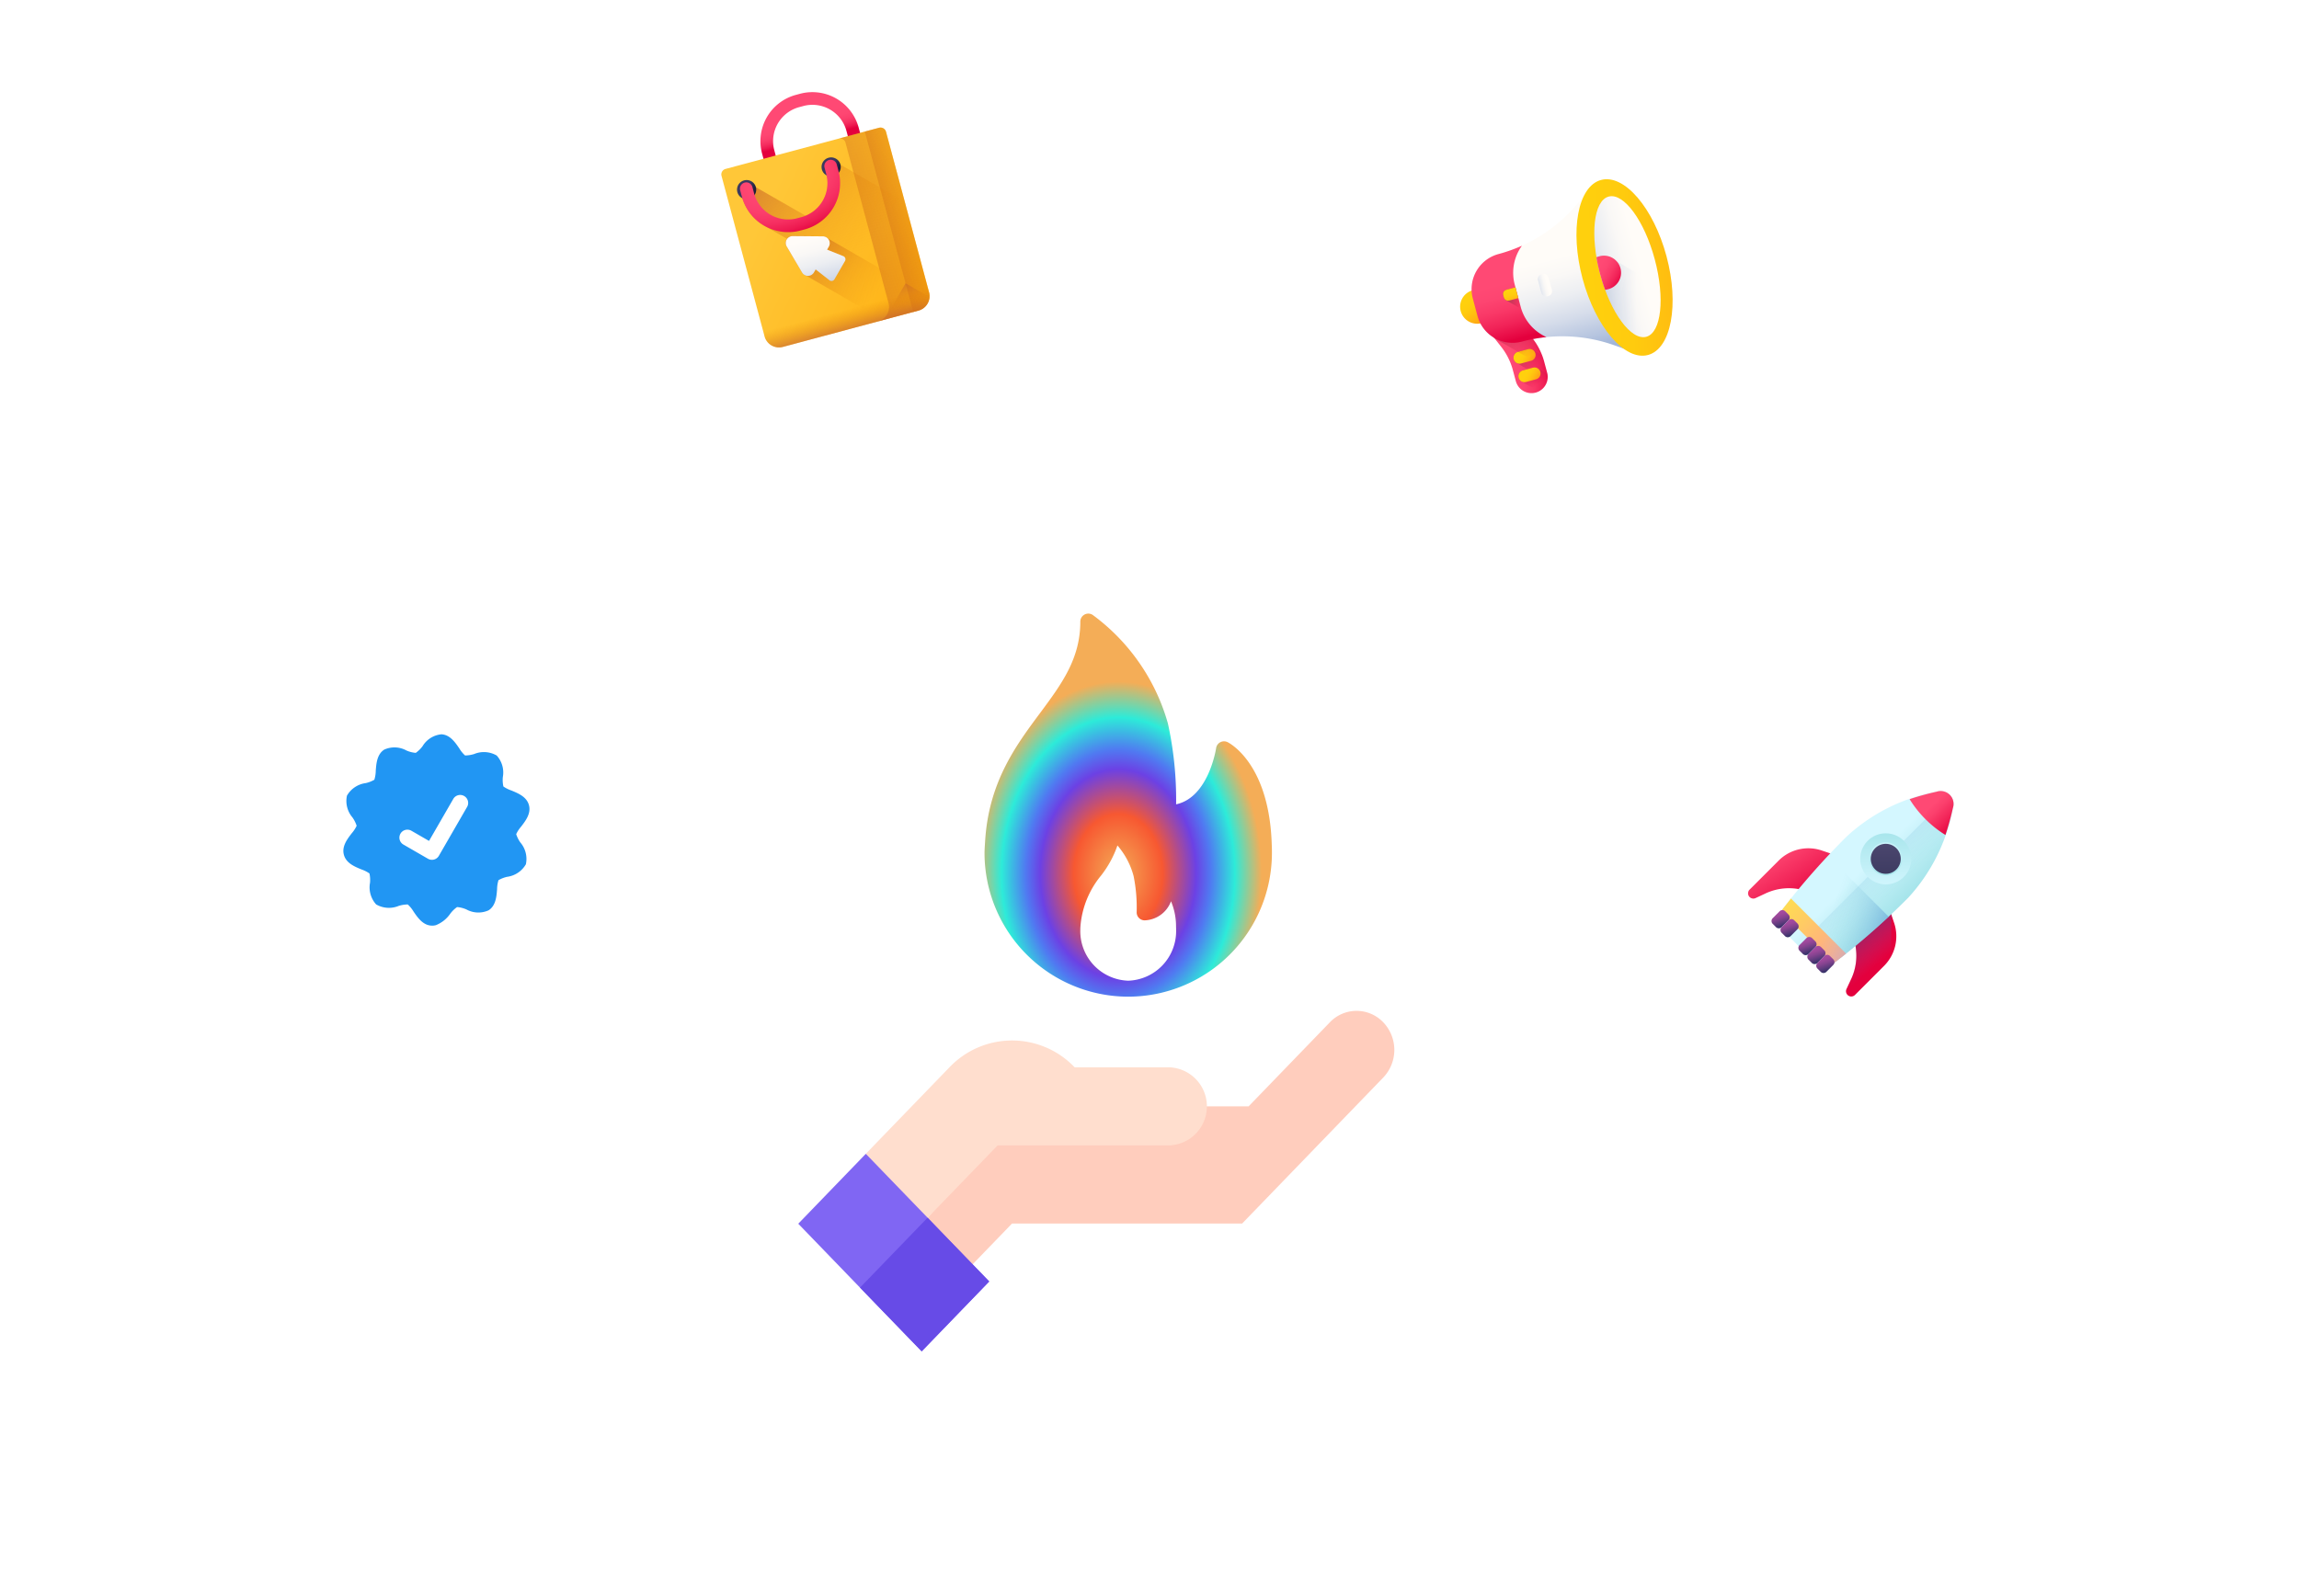 <svg xmlns="http://www.w3.org/2000/svg" xmlns:xlink="http://www.w3.org/1999/xlink" width="216" height="150" viewBox="0 0 216 150">
  <defs>
    <filter id="Ellipse_66" x="70" y="42" width="72" height="72" filterUnits="userSpaceOnUse">
      <feOffset dy="2" input="SourceAlpha"/>
      <feGaussianBlur stdDeviation="2" result="blur"/>
      <feFlood flood-opacity="0.059"/>
      <feComposite operator="in" in2="blur"/>
      <feComposite in="SourceGraphic"/>
    </filter>
    <radialGradient id="radial-gradient" cx="0.465" cy="0.678" r="0.5" gradientUnits="objectBoundingBox">
      <stop offset="0" stop-color="#f4ad57"/>
      <stop offset="0.31" stop-color="#f75831"/>
      <stop offset="0.543" stop-color="#6c41e4"/>
      <stop offset="0.645" stop-color="#5079f1"/>
      <stop offset="0.813" stop-color="#2debd9"/>
      <stop offset="1" stop-color="#f4ad57"/>
    </radialGradient>
    <filter id="Ellipse_63" x="128.5" y="10.5" width="37" height="37" filterUnits="userSpaceOnUse">
      <feOffset dy="2" input="SourceAlpha"/>
      <feGaussianBlur stdDeviation="1.5" result="blur-2"/>
      <feFlood flood-opacity="0.039"/>
      <feComposite operator="in" in2="blur-2"/>
      <feComposite in="SourceGraphic"/>
    </filter>
    <linearGradient id="linear-gradient" x1="0.5" y1="0.329" x2="0.5" y2="0.941" gradientUnits="objectBoundingBox">
      <stop offset="0" stop-color="#fffcf8"/>
      <stop offset="0.188" stop-color="#faf8f6"/>
      <stop offset="0.404" stop-color="#eceef2"/>
      <stop offset="0.635" stop-color="#d5dcea"/>
      <stop offset="0.875" stop-color="#b5c4df"/>
      <stop offset="1" stop-color="#a1b5d8"/>
    </linearGradient>
    <linearGradient id="linear-gradient-2" x1="0.257" y1="0.42" x2="1.178" y2="0.603" gradientUnits="objectBoundingBox">
      <stop offset="0" stop-color="#ff4974"/>
      <stop offset="0.228" stop-color="#fd4571"/>
      <stop offset="0.466" stop-color="#f93867"/>
      <stop offset="0.71" stop-color="#f12358"/>
      <stop offset="0.955" stop-color="#e60642"/>
      <stop offset="1" stop-color="#e4003d"/>
    </linearGradient>
    <linearGradient id="linear-gradient-3" x1="0.714" y1="0.557" x2="0.209" y2="-0.165" gradientUnits="objectBoundingBox">
      <stop offset="0" stop-color="#e4003d" stop-opacity="0"/>
      <stop offset="0.223" stop-color="#cd1845" stop-opacity="0.224"/>
      <stop offset="0.503" stop-color="#b82e4d" stop-opacity="0.502"/>
      <stop offset="0.768" stop-color="#ab3c51" stop-opacity="0.769"/>
      <stop offset="1" stop-color="#a64153"/>
    </linearGradient>
    <linearGradient id="linear-gradient-4" x1="0.341" y1="0.41" x2="1.034" y2="0.802" gradientUnits="objectBoundingBox">
      <stop offset="0" stop-color="#ffd00d"/>
      <stop offset="0.238" stop-color="#ffcb0e"/>
      <stop offset="0.535" stop-color="#fb1"/>
      <stop offset="0.863" stop-color="#ffa215"/>
      <stop offset="1" stop-color="#ff9517"/>
    </linearGradient>
    <linearGradient id="linear-gradient-5" x1="0.632" y1="0.701" x2="0.271" y2="-0.257" xlink:href="#linear-gradient-3"/>
    <linearGradient id="linear-gradient-6" x1="0.341" y1="0.41" x2="1.034" y2="0.802" xlink:href="#linear-gradient-4"/>
    <linearGradient id="linear-gradient-7" x1="0.562" y1="0.679" x2="0.33" y2="-0.525" xlink:href="#linear-gradient-3"/>
    <linearGradient id="linear-gradient-8" x1="0.405" y1="0.245" x2="0.704" y2="1.052" xlink:href="#linear-gradient-4"/>
    <linearGradient id="linear-gradient-9" x1="0.5" y1="0.329" x2="0.5" y2="0.941" xlink:href="#linear-gradient-2"/>
    <linearGradient id="linear-gradient-10" x1="0.144" y1="0.354" x2="1.794" y2="1.031" xlink:href="#linear-gradient-4"/>
    <linearGradient id="linear-gradient-11" x1="0.724" y1="0.5" x2="-0.673" y2="0.5" xlink:href="#linear-gradient"/>
    <linearGradient id="linear-gradient-12" x1="0.521" y1="0.596" x2="-1.392" y2="-0.238" gradientUnits="objectBoundingBox">
      <stop offset="0" stop-color="#a1b5d8" stop-opacity="0"/>
      <stop offset="0.67" stop-color="#8190a4" stop-opacity="0.671"/>
      <stop offset="1" stop-color="#748290"/>
    </linearGradient>
    <linearGradient id="linear-gradient-14" x1="0.724" y1="0.5" x2="-0.673" y2="0.5" xlink:href="#linear-gradient"/>
    <linearGradient id="linear-gradient-15" x1="1.166" y1="0.748" x2="0.385" y2="0.088" xlink:href="#linear-gradient-3"/>
    <linearGradient id="linear-gradient-16" x1="0.5" y1="0.301" x2="0.5" y2="1.601" xlink:href="#linear-gradient-4"/>
    <linearGradient id="linear-gradient-17" x1="0.206" y1="0.208" x2="0.709" y2="1.004" xlink:href="#linear-gradient-2"/>
    <filter id="Ellipse_62" x="155" y="65" width="40" height="40" filterUnits="userSpaceOnUse">
      <feOffset dy="2" input="SourceAlpha"/>
      <feGaussianBlur stdDeviation="2" result="blur-3"/>
      <feFlood flood-opacity="0.059"/>
      <feComposite operator="in" in2="blur-3"/>
      <feComposite in="SourceGraphic"/>
    </filter>
    <linearGradient id="linear-gradient-18" x1="-0.183" y1="0.169" x2="1.055" y2="0.739" gradientUnits="objectBoundingBox">
      <stop offset="0" stop-color="#ff4974"/>
      <stop offset="0.223" stop-color="#fb3f6c"/>
      <stop offset="0.608" stop-color="#f12357"/>
      <stop offset="1" stop-color="#e4003d"/>
    </linearGradient>
    <linearGradient id="linear-gradient-19" x1="-4.864" y1="0.169" x2="-3.626" y2="0.739" xlink:href="#linear-gradient-18"/>
    <linearGradient id="linear-gradient-20" x1="0.864" y1="0.576" x2="-0.523" y2="0.335" gradientUnits="objectBoundingBox">
      <stop offset="0" stop-color="#a34a9e" stop-opacity="0"/>
      <stop offset="1" stop-color="#343168"/>
    </linearGradient>
    <linearGradient id="linear-gradient-21" x1="0.396" y1="0.5" x2="1.042" y2="0.5" gradientUnits="objectBoundingBox">
      <stop offset="0" stop-color="#d4f7ff"/>
      <stop offset="1" stop-color="#a2e3e9"/>
    </linearGradient>
    <linearGradient id="linear-gradient-22" x1="0.65" y1="0.559" x2="-1.773" y2="0.328" gradientUnits="objectBoundingBox">
      <stop offset="0" stop-color="#a2e3e9" stop-opacity="0"/>
      <stop offset="1" stop-color="#518cd2"/>
    </linearGradient>
    <linearGradient id="linear-gradient-23" x1="0.943" y1="0.943" x2="0.018" y2="0.018" xlink:href="#linear-gradient-21"/>
    <linearGradient id="linear-gradient-24" x1="-0.072" y1="-0.072" x2="0.988" y2="0.988" xlink:href="#linear-gradient-21"/>
    <linearGradient id="linear-gradient-25" x1="-0.072" y1="-0.072" x2="0.988" y2="0.988" gradientUnits="objectBoundingBox">
      <stop offset="0" stop-color="#4f4a72"/>
      <stop offset="1" stop-color="#3b395f"/>
    </linearGradient>
    <linearGradient id="linear-gradient-26" x1="0.396" y1="0.5" x2="1.042" y2="0.5" xlink:href="#linear-gradient-18"/>
    <linearGradient id="linear-gradient-27" x1="-0.31" y1="0.5" x2="1.19" y2="0.5" gradientUnits="objectBoundingBox">
      <stop offset="0" stop-color="#ffe548"/>
      <stop offset="0.176" stop-color="#ffde50"/>
      <stop offset="0.445" stop-color="#ffca65"/>
      <stop offset="0.771" stop-color="#ffaa87"/>
      <stop offset="1" stop-color="#ff90a4"/>
    </linearGradient>
    <linearGradient id="linear-gradient-28" x1="0.493" y1="0.453" x2="1.381" y2="0.016" xlink:href="#linear-gradient-22"/>
    <linearGradient id="linear-gradient-29" x1="0.133" y1="0.251" x2="0.963" y2="0.814" gradientUnits="objectBoundingBox">
      <stop offset="0" stop-color="#a34a9e"/>
      <stop offset="0.155" stop-color="#9b489a"/>
      <stop offset="0.402" stop-color="#84438f"/>
      <stop offset="0.707" stop-color="#5e3b7d"/>
      <stop offset="1" stop-color="#343168"/>
    </linearGradient>
    <linearGradient id="linear-gradient-30" x1="0.133" y1="0.251" x2="0.963" y2="0.814" xlink:href="#linear-gradient-29"/>
    <linearGradient id="linear-gradient-33" x1="0.133" y1="0.251" x2="0.963" y2="0.814" xlink:href="#linear-gradient-29"/>
    <linearGradient id="linear-gradient-34" x1="0.133" y1="0.251" x2="0.963" y2="0.814" xlink:href="#linear-gradient-29"/>
    <filter id="Ellipse_64" x="55" y="0" width="44" height="44" filterUnits="userSpaceOnUse">
      <feOffset dy="2" input="SourceAlpha"/>
      <feGaussianBlur stdDeviation="2" result="blur-4"/>
      <feFlood flood-opacity="0.039"/>
      <feComposite operator="in" in2="blur-4"/>
      <feComposite in="SourceGraphic"/>
    </filter>
    <linearGradient id="linear-gradient-35" x1="0.5" y1="0.38" x2="0.5" y2="0.775" gradientUnits="objectBoundingBox">
      <stop offset="0" stop-color="#ff4974"/>
      <stop offset="0.326" stop-color="#fe4672"/>
      <stop offset="0.532" stop-color="#fb3e6c"/>
      <stop offset="0.705" stop-color="#f52f60"/>
      <stop offset="0.859" stop-color="#ee1a51"/>
      <stop offset="1" stop-color="#e4003d"/>
    </linearGradient>
    <linearGradient id="linear-gradient-36" x1="0.219" y1="0.229" x2="1.298" y2="1.213" gradientUnits="objectBoundingBox">
      <stop offset="0" stop-color="#ffc738"/>
      <stop offset="0.429" stop-color="#ffbb23"/>
      <stop offset="1" stop-color="#ffa700"/>
    </linearGradient>
    <linearGradient id="linear-gradient-37" x1="2.08" y1="0.2" x2="-1.938" y2="0.957" gradientUnits="objectBoundingBox">
      <stop offset="0" stop-color="#e58200" stop-opacity="0"/>
      <stop offset="0.188" stop-color="#e07d07" stop-opacity="0.188"/>
      <stop offset="0.461" stop-color="#d16d1a" stop-opacity="0.463"/>
      <stop offset="0.785" stop-color="#b9553a" stop-opacity="0.784"/>
      <stop offset="1" stop-color="#a64153"/>
    </linearGradient>
    <linearGradient id="linear-gradient-38" x1="0.5" y1="0.628" x2="0.5" y2="1.306" gradientUnits="objectBoundingBox">
      <stop offset="0" stop-color="#e58200" stop-opacity="0"/>
      <stop offset="0.04" stop-color="#e27f04" stop-opacity="0.039"/>
      <stop offset="0.467" stop-color="#c15d2f" stop-opacity="0.467"/>
      <stop offset="0.802" stop-color="#ad4949" stop-opacity="0.8"/>
      <stop offset="1" stop-color="#a64153"/>
    </linearGradient>
    <linearGradient id="linear-gradient-39" x1="2.175" y1="0.546" x2="-3.227" y2="0.408" xlink:href="#linear-gradient-37"/>
    <linearGradient id="linear-gradient-40" x1="0.5" y1="0.788" x2="0.5" y2="-0.918" xlink:href="#linear-gradient-38"/>
    <linearGradient id="linear-gradient-41" x1="0.712" y1="0.548" x2="-0.043" y2="-0.481" xlink:href="#linear-gradient-37"/>
    <linearGradient id="linear-gradient-42" x1="0.486" y1="0.486" x2="0.993" y2="0.993" gradientUnits="objectBoundingBox">
      <stop offset="0" stop-color="#3b395f"/>
      <stop offset="0.063" stop-color="#37355a"/>
      <stop offset="0.403" stop-color="#232543"/>
      <stop offset="0.723" stop-color="#171b35"/>
      <stop offset="1" stop-color="#131830"/>
    </linearGradient>
    <linearGradient id="linear-gradient-43" x1="0.486" y1="0.486" x2="0.993" y2="0.993" xlink:href="#linear-gradient-42"/>
    <linearGradient id="linear-gradient-44" x1="0.615" y1="0.734" x2="-0.181" y2="-0.216" xlink:href="#linear-gradient-37"/>
    <linearGradient id="linear-gradient-45" y1="0.136" y2="1.36" xlink:href="#linear-gradient"/>
    <radialGradient id="radial-gradient-2" cx="0.399" cy="0.105" r="0.961" gradientUnits="objectBoundingBox">
      <stop offset="0" stop-color="#ff4974"/>
      <stop offset="0.332" stop-color="#fe4672"/>
      <stop offset="0.537" stop-color="#fb3e6c"/>
      <stop offset="0.707" stop-color="#f62f61"/>
      <stop offset="0.858" stop-color="#ee1b51"/>
      <stop offset="0.997" stop-color="#e4013e"/>
      <stop offset="1" stop-color="#e4003d"/>
    </radialGradient>
    <filter id="Ellipse_65" x="21" y="60" width="40" height="40" filterUnits="userSpaceOnUse">
      <feOffset dy="2" input="SourceAlpha"/>
      <feGaussianBlur stdDeviation="2" result="blur-5"/>
      <feFlood flood-opacity="0.059"/>
      <feComposite operator="in" in2="blur-5"/>
      <feComposite in="SourceGraphic"/>
    </filter>
  </defs>
  <g id="Hello" transform="translate(-55 -57)">
    <circle id="Ellipse_75" data-name="Ellipse 75" cx="72.5" cy="72.5" r="72.5" transform="translate(88 62)" fill="#fff" opacity="0.3"/>
    <circle id="Ellipse_61" data-name="Ellipse 61" cx="44.5" cy="44.5" r="44.5" transform="translate(116 90)" fill="#fff" opacity="0.3"/>
    <g transform="matrix(1, 0, 0, 1, 55, 57)" filter="url(#Ellipse_66)">
      <circle id="Ellipse_66-2" data-name="Ellipse 66" cx="30" cy="30" r="30" transform="translate(76 46)" fill="#fff"/>
    </g>
    <path id="Path_263" data-name="Path 263" d="M64.077,21.078c.412-5.369,2.912-8.734,5.117-11.7C71.236,6.627,73,4.253,73,.751a.751.751,0,0,1,.407-.667.743.743,0,0,1,.779.057,19.075,19.075,0,0,1,7.041,10.176A33.214,33.214,0,0,1,82,17.924c3.059-.653,3.751-5.229,3.759-5.278a.75.75,0,0,1,1.07-.569c.16.078,3.937,2,4.157,9.658.015.255.016.511.016.766A13.515,13.515,0,0,1,77.5,36a.1.1,0,0,1-.03,0H77.46A13.516,13.516,0,0,1,64,22.5C64,22.126,64.077,21.078,64.077,21.078ZM77.5,34.5A4.659,4.659,0,0,0,82,29.707c0-.09,0-.181-.006-.292a6.079,6.079,0,0,0-.474-2.382,2.739,2.739,0,0,1-2.476,1.794.75.75,0,0,1-.75-.75,15,15,0,0,0-.288-3.412,7.253,7.253,0,0,0-1.518-2.875,9.664,9.664,0,0,1-1.546,2.837,8.545,8.545,0,0,0-1.923,4.683c-.009.129-.019.259-.019.4A4.659,4.659,0,0,0,77.5,34.5Z" transform="translate(83.5 114.666)" fill="url(#radial-gradient)"/>
    <g id="Hand" transform="translate(130 119.996)">
      <path id="Path_257" data-name="Path 257" d="M153.937,230.252a3.463,3.463,0,0,0-5.014,0l-7.636,7.9h-3.921v0s-20.006,2.935-20.006,2.935l-6.229,7.537,1.382,3.273,2.843,1.1,3.706-3.834h21.618l13.258-13.719A3.758,3.758,0,0,0,153.937,230.252Z" transform="translate(-98.976 -197.174)" fill="#ffcdbd"/>
      <path id="Path_258" data-name="Path 258" d="M63.827,270.436l6.575-6.8H86.514a3.672,3.672,0,0,0,0-7.34H77.639a8.122,8.122,0,0,0-11.761,0l-7.861,8.132,2.03,4.5Z" transform="translate(-51.672 -218.988)" fill="#ffdece"/>
      <path id="Path_261" data-name="Path 261" d="M17.944,359.918,11.6,366.485,5.807,360.5,0,354.489l6.346-6.569Z" transform="translate(0 -302.481)" fill="#8066f3"/>
      <path id="Path_262" data-name="Path 262" d="M.141.155,9.273,0,9.132,8.328,0,8.483Z" transform="translate(5.592 58.002) rotate(-45)" fill="#674be7"/>
    </g>
    <path id="Path_266" data-name="Path 266" d="M15.486,200.087l-1.209-.4a8.2,8.2,0,0,1-5.161-5.161l-.4-1.209a.752.752,0,0,0-1.426,0l-.4,1.209a8.2,8.2,0,0,1-5.161,5.161l-1.209.4a.752.752,0,0,0,0,1.426l1.209.4a8.2,8.2,0,0,1,5.161,5.161l.4,1.209A.752.752,0,0,0,8,208.8H8a.752.752,0,0,0,.713-.514l.4-1.209a8.2,8.2,0,0,1,5.161-5.161l1.209-.4a.752.752,0,0,0,0-1.426Z" transform="translate(55 -82.8)" fill="#fff"/>
    <path id="Path_267" data-name="Path 267" d="M15.486,200.087l-1.209-.4a8.2,8.2,0,0,1-5.161-5.161l-.4-1.209a.752.752,0,0,0-1.426,0l-.4,1.209a8.2,8.2,0,0,1-5.161,5.161l-1.209.4a.752.752,0,0,0,0,1.426l1.209.4a8.2,8.2,0,0,1,5.161,5.161l.4,1.209A.752.752,0,0,0,8,208.8H8a.752.752,0,0,0,.713-.514l.4-1.209a8.2,8.2,0,0,1,5.161-5.161l1.209-.4a.752.752,0,0,0,0-1.426Z" transform="translate(237 -122.8)" fill="#fff"/>
    <path id="Path_268" data-name="Path 268" d="M12.582,198.721l-.982-.327A6.662,6.662,0,0,1,7.407,194.2l-.327-.982a.611.611,0,0,0-1.159,0l-.327.982A6.662,6.662,0,0,1,1.4,198.393l-.982.327a.611.611,0,0,0,0,1.159l.982.327A6.662,6.662,0,0,1,5.593,204.4l.327.982a.611.611,0,0,0,.58.418h0a.611.611,0,0,0,.58-.418l.327-.982a6.662,6.662,0,0,1,4.194-4.194l.982-.327a.611.611,0,0,0,0-1.159Z" transform="translate(77 -115.8)" fill="#fff"/>
    <path id="Path_358" data-name="Path 358" d="M12.582,198.721l-.982-.327A6.662,6.662,0,0,1,7.407,194.2l-.327-.982a.611.611,0,0,0-1.159,0l-.327.982A6.662,6.662,0,0,1,1.4,198.393l-.982.327a.611.611,0,0,0,0,1.159l.982.327A6.662,6.662,0,0,1,5.593,204.4l.327.982a.611.611,0,0,0,.58.418h0a.611.611,0,0,0,.58-.418l.327-.982a6.662,6.662,0,0,1,4.194-4.194l.982-.327a.611.611,0,0,0,0-1.159Z" transform="translate(203 -19.8)" fill="#fff"/>
    <path id="Path_359" data-name="Path 359" d="M12.582,198.721l-.982-.327A6.662,6.662,0,0,1,7.407,194.2l-.327-.982a.611.611,0,0,0-1.159,0l-.327.982A6.662,6.662,0,0,1,1.4,198.393l-.982.327a.611.611,0,0,0,0,1.159l.982.327A6.662,6.662,0,0,1,5.593,204.4l.327.982a.611.611,0,0,0,.58.418h0a.611.611,0,0,0,.58-.418l.327-.982a6.662,6.662,0,0,1,4.194-4.194l.982-.327a.611.611,0,0,0,0-1.159Z" transform="translate(103 -27.8)" fill="#fff"/>
    <path id="Path_269" data-name="Path 269" d="M12.582,198.721l-.982-.327A6.662,6.662,0,0,1,7.407,194.2l-.327-.982a.611.611,0,0,0-1.159,0l-.327.982A6.662,6.662,0,0,1,1.4,198.393l-.982.327a.611.611,0,0,0,0,1.159l.982.327A6.662,6.662,0,0,1,5.593,204.4l.327.982a.611.611,0,0,0,.58.418h0a.611.611,0,0,0,.58-.418l.327-.982a6.662,6.662,0,0,1,4.194-4.194l.982-.327a.611.611,0,0,0,0-1.159Z" transform="translate(258 -59.8)" fill="#fff"/>
    <g id="Group_102" data-name="Group 102" transform="translate(-1352 -76)">
      <g transform="matrix(1, 0, 0, 1, 1407, 133)" filter="url(#Ellipse_63)">
        <circle id="Ellipse_63-2" data-name="Ellipse 63" cx="14" cy="14" r="14" transform="translate(133 13)" fill="#fff"/>
      </g>
      <g id="advertising" transform="matrix(0.966, -0.259, 0.259, 0.966, 1542.049, 154.035)">
        <path id="Path_311" data-name="Path 311" d="M39.114,27.466A3.414,3.414,0,0,0,35.7,30.88v1.689a3.414,3.414,0,0,0,3.414,3.414,14.608,14.608,0,0,1,8.36,2.629l.942.657V24.18l-.942.657a14.609,14.609,0,0,1-8.36,2.629Zm0,0" transform="translate(-34.305 -23.236)" fill="url(#linear-gradient)"/>
        <path id="Path_312" data-name="Path 312" d="M62.653,297.254H59.605l.479,1.128a6.06,6.06,0,0,1,.481,2.367v1.079a1.524,1.524,0,0,0,3.048,0v-1.079a6.06,6.06,0,0,0-.481-2.367Zm0,0" transform="translate(-57.277 -285.643)" fill="url(#linear-gradient-2)"/>
        <path id="Path_313" data-name="Path 313" d="M94.424,347.68h-.988a.561.561,0,0,0-.561.561v.006a.559.559,0,0,0,.192.422L95.4,351a1.516,1.516,0,0,0,.181-.72v-1.079a6.055,6.055,0,0,0-.033-.63l-.7-.7a.559.559,0,0,0-.422-.192Zm0,0" transform="translate(-89.247 -334.099)" fill="url(#linear-gradient-3)"/>
        <path id="Path_314" data-name="Path 314" d="M94.424,348.808h-.988a.561.561,0,0,1-.561-.561v-.006a.561.561,0,0,1,.561-.561h.988a.561.561,0,0,1,.561.561v.006A.561.561,0,0,1,94.424,348.808Zm0,0" transform="translate(-89.247 -334.099)" fill="url(#linear-gradient-4)"/>
        <path id="Path_315" data-name="Path 315" d="M94.843,393.977a.559.559,0,0,0-.422-.192h-.988a.561.561,0,0,0-.561.561v.006a.559.559,0,0,0,.192.422l1.306,1.306a1.524,1.524,0,0,0,1.2-1.371Zm0,0" transform="translate(-89.244 -378.403)" fill="url(#linear-gradient-5)"/>
        <path id="Path_316" data-name="Path 316" d="M94.424,394.913h-.988a.561.561,0,0,1-.561-.561v-.006a.561.561,0,0,1,.561-.561h.988a.561.561,0,0,1,.561.561v.006A.561.561,0,0,1,94.424,394.913Zm0,0" transform="translate(-89.247 -378.403)" fill="url(#linear-gradient-6)"/>
        <path id="Path_317" data-name="Path 317" d="M63.613,301.359v-.61a6.059,6.059,0,0,0-.481-2.367l-.479-1.129H59.605l.072.17Zm0,0" transform="translate(-57.277 -285.642)" fill="url(#linear-gradient-7)"/>
        <path id="Path_318" data-name="Path 318" d="M3.192,178.057a1.6,1.6,0,1,1-1.6-1.6A1.6,1.6,0,0,1,3.192,178.057Zm0,0" transform="translate(0 -169.568)" fill="url(#linear-gradient-8)"/>
        <path id="Path_319" data-name="Path 319" d="M39.843,109.033v-2.152a4.342,4.342,0,0,1,1.6-3.37,14.6,14.6,0,0,1-2.328.187,3.414,3.414,0,0,0-3.414,3.414V108.8a3.414,3.414,0,0,0,3.414,3.414,14.6,14.6,0,0,1,2.328.187A4.342,4.342,0,0,1,39.843,109.033Zm0,0" transform="translate(-34.305 -99.468)" fill="url(#linear-gradient-9)"/>
        <path id="Path_320" data-name="Path 320" d="M311.195,8.514c0-4.7-1.827-8.514-4.081-8.514s-4.081,3.812-4.081,8.514,1.827,8.514,4.081,8.514S311.195,13.216,311.195,8.514Zm0,0" transform="translate(-291.195)" fill="url(#linear-gradient-10)"/>
        <path id="Path_321" data-name="Path 321" d="M352,50.153c0-3.767-1.189-6.821-2.657-6.821s-2.657,3.054-2.657,6.821,1.189,6.821,2.657,6.821S352,53.92,352,50.153Zm0,0" transform="translate(-333.141 -41.639)" fill="url(#linear-gradient-11)"/>
        <path id="Path_322" data-name="Path 322" d="M351.806,180.642c0,.031-.009.061-.014.091-.018.109-.037.217-.057.323-.008.043-.016.085-.025.127q-.089.448-.2.855c-.011.041-.023.081-.034.121,0,0,0,.008,0,.012-.012.04-.024.079-.036.118s-.026.086-.04.127-.021.067-.033.1l-.014.043-.036.1c-.015.043-.03.086-.047.128s-.027.073-.041.109l-.023.058-.023.057c-.015.038-.031.074-.047.111l-.028.065c-.01.024-.02.047-.031.07s-.024.054-.037.08c-.062.133-.128.258-.2.376-.426.746-.94,1.181-1.495,1.181-1.258,0-2.312-2.247-2.587-5.263,0-.041-.007-.082-.011-.123q-.01-.112-.018-.227c0-.012,0-.023,0-.035,0-.073-.009-.148-.013-.222,0-.048-.005-.1-.007-.144,0-.01,0-.02,0-.03l-.007-.173a.118.118,0,0,0,0-.015c0-.057,0-.114,0-.171,0-.01,0-.02,0-.03v0c0-.04,0-.081,0-.121s0-.057,0-.086c0-.059,0-.117,0-.176s0-.117,0-.176c0-.028,0-.056,0-.084l0-.14c0-.01,0-.02,0-.029l0-.1q0-.063,0-.125t.005-.14c0-.006,0-.013,0-.019s0-.033,0-.048q.014-.294.039-.58c0-.057.01-.113.015-.169a1.59,1.59,0,0,1,1.38.508Zm0,0" transform="translate(-333.145 -169.564)" fill="url(#linear-gradient-12)"/>
        <path id="Path_323" data-name="Path 323" d="M162.382,184.081h-.063a.483.483,0,0,1-.483-.483v-1.189a.483.483,0,0,1,.483-.483h.063a.483.483,0,0,1,.483.483V183.6A.483.483,0,0,1,162.382,184.081Zm0,0" transform="translate(-155.514 -174.82)" fill="url(#linear-gradient-11)"/>
        <path id="Path_324" data-name="Path 324" d="M199.011,184.081h-.063a.483.483,0,0,1-.483-.483v-1.189a.483.483,0,0,1,.483-.483h.063a.483.483,0,0,1,.483.483V183.6A.483.483,0,0,1,199.011,184.081Zm0,0" transform="translate(-190.712 -174.82)" fill="url(#linear-gradient-14)"/>
        <path id="Path_325" data-name="Path 325" d="M109.89,198V196.1H109a.41.41,0,0,0-.41.41v.228a.408.408,0,0,0,.134.3l1.167,1.167C109.892,198.138,109.89,198.07,109.89,198Zm0,0" transform="translate(-104.352 -188.437)" fill="url(#linear-gradient-15)"/>
        <path id="Path_326" data-name="Path 326" d="M109.89,196.1H109a.41.41,0,0,0-.41.41v.228a.41.41,0,0,0,.41.41h.886Zm0,0" transform="translate(-104.352 -188.438)" fill="url(#linear-gradient-16)"/>
        <path id="Path_327" data-name="Path 327" d="M346.959,176.461a1.611,1.611,0,0,0-.2.013c-.049.516-.074,1.054-.074,1.608,0,.536.024,1.058.07,1.558a1.627,1.627,0,0,0,.205.013,1.6,1.6,0,1,0,0-3.192Zm0,0" transform="translate(-333.142 -169.568)" fill="url(#linear-gradient-17)"/>
      </g>
    </g>
    <g id="Group_100" data-name="Group 100" transform="translate(-1333 -91)">
      <g transform="matrix(1, 0, 0, 1, 1388, 148)" filter="url(#Ellipse_62)">
        <circle id="Ellipse_62-2" data-name="Ellipse 62" cx="14" cy="14" r="14" transform="translate(161 69)" fill="#fff"/>
      </g>
      <g id="rocket_1_" data-name="rocket (1)" transform="translate(1510.045 161.552) rotate(45)">
        <path id="Path_328" data-name="Path 328" d="M83.356,287.616l.165-.082v-4.546l-1.862.924a3.936,3.936,0,0,0-2.187,3.526V291.3a.494.494,0,0,0,.958.169l.357-.981A5.186,5.186,0,0,1,83.356,287.616Z" transform="translate(0 -271.703)" fill="url(#linear-gradient-18)"/>
        <path id="Path_329" data-name="Path 329" d="M329.167,287.616l-.165-.082v-4.546l1.862.924a3.936,3.936,0,0,1,2.187,3.526V291.3a.494.494,0,0,1-.958.169l-.357-.981A5.186,5.186,0,0,0,329.167,287.616Z" transform="translate(-239.579 -271.703)" fill="url(#linear-gradient-19)"/>
        <path id="Path_330" data-name="Path 330" d="M330.1,283.419l-1.1-.548-.01,4.546.165.082a5.186,5.186,0,0,1,2.562,2.879l.355.982a.494.494,0,0,0,.959-.167l.009-3.863a3.931,3.931,0,0,0-.159-1.117Z" transform="translate(-239.571 -271.591)" fill="url(#linear-gradient-20)"/>
        <path id="Path_331" data-name="Path 331" d="M157.882.674a1.214,1.214,0,0,0-2.176,0A16.883,16.883,0,0,0,152.716,9.6a70.085,70.085,0,0,0,.581,9.227,1.456,1.456,0,0,0,1.443,1.268h4.108a1.456,1.456,0,0,0,1.443-1.268,70.08,70.08,0,0,0,.581-9.227A16.975,16.975,0,0,0,157.882.674Z" transform="translate(-70.323)" fill="url(#linear-gradient-21)"/>
        <path id="Path_332" data-name="Path 332" d="M256.088.678A1.244,1.244,0,0,0,255,0V20.095h2.054a1.456,1.456,0,0,0,1.443-1.268,70.072,70.072,0,0,0,.581-9.227A16.974,16.974,0,0,0,256.088.678Z" transform="translate(-168.528 -0.003)" fill="url(#linear-gradient-22)"/>
        <circle id="Ellipse_69" data-name="Ellipse 69" cx="2.398" cy="2.398" r="2.398" transform="translate(84.074 6.11)" fill="url(#linear-gradient-23)"/>
        <circle id="Ellipse_70" data-name="Ellipse 70" cx="1.551" cy="1.551" r="1.551" transform="translate(84.921 6.957)" fill="url(#linear-gradient-24)"/>
        <circle id="Ellipse_71" data-name="Ellipse 71" cx="1.409" cy="1.409" r="1.409" transform="translate(85.063 7.098)" fill="url(#linear-gradient-25)"/>
        <path id="Path_333" data-name="Path 333" d="M197.736,3.233a10.066,10.066,0,0,0,2.377-.276,24.711,24.711,0,0,0-1.29-2.281,1.214,1.214,0,0,0-2.176,0,24.946,24.946,0,0,0-1.291,2.281A10.066,10.066,0,0,0,197.736,3.233Z" transform="translate(-111.264 -0.001)" fill="url(#linear-gradient-26)"/>
        <path id="Path_334" data-name="Path 334" d="M163.169,437.368q.076.692.165,1.381c.006.048.015.1.026.143H170.3c.011-.047.02-.094.026-.143q.09-.69.165-1.381Z" transform="translate(-80.359 -419.927)" fill="url(#linear-gradient-27)"/>
        <path id="Path_335" data-name="Path 335" d="M153.715,304.759q.112,3.356.542,6.67A1.456,1.456,0,0,0,155.7,312.7h4.108a1.456,1.456,0,0,0,1.443-1.268q.43-3.313.542-6.67Z" transform="translate(-71.282 -292.606)" fill="url(#linear-gradient-28)"/>
        <path id="Path_336" data-name="Path 336" d="M166.373,469.81h-.434a.377.377,0,0,1-.377-.377v-.914a.377.377,0,0,1,.377-.377h.434a.377.377,0,0,1,.377.377v.914A.377.377,0,0,1,166.373,469.81Z" transform="translate(-82.657 -449.472)" fill="url(#linear-gradient-29)"/>
        <path id="Path_337" data-name="Path 337" d="M196.186,469.81h-.434a.377.377,0,0,1-.377-.377v-.914a.377.377,0,0,1,.377-.377h.434a.377.377,0,0,1,.377.377v.914A.377.377,0,0,1,196.186,469.81Z" transform="translate(-111.28 -449.472)" fill="url(#linear-gradient-30)"/>
        <path id="Path_338" data-name="Path 338" d="M226,469.81h-.434a.377.377,0,0,1-.377-.377v-.914a.377.377,0,0,1,.377-.377H226a.377.377,0,0,1,.377.377v.914A.377.377,0,0,1,226,469.81Z" transform="translate(-139.904 -449.472)" fill="url(#linear-gradient-30)"/>
        <path id="Path_339" data-name="Path 339" d="M255.812,469.81h-.434a.377.377,0,0,1-.377-.377v-.914a.377.377,0,0,1,.377-.377h.434a.377.377,0,0,1,.377.377v.914A.377.377,0,0,1,255.812,469.81Z" transform="translate(-168.528 -449.472)" fill="url(#linear-gradient-30)"/>
        <path id="Path_340" data-name="Path 340" d="M285.624,469.81h-.434a.377.377,0,0,1-.377-.377v-.914a.377.377,0,0,1,.377-.377h.434a.377.377,0,0,1,.377.377v.914A.377.377,0,0,1,285.624,469.81Z" transform="translate(-197.151 -449.472)" fill="url(#linear-gradient-33)"/>
        <path id="Path_341" data-name="Path 341" d="M315.437,469.81H315a.377.377,0,0,1-.377-.377v-.914a.377.377,0,0,1,.377-.377h.434a.377.377,0,0,1,.377.377v.914A.377.377,0,0,1,315.437,469.81Z" transform="translate(-225.776 -449.472)" fill="url(#linear-gradient-34)"/>
      </g>
    </g>
    <g id="Group_101" data-name="Group 101" transform="translate(-1360 -124)">
      <g transform="matrix(1, 0, 0, 1, 1415, 181)" filter="url(#Ellipse_64)">
        <circle id="Ellipse_64-2" data-name="Ellipse 64" cx="16" cy="16" r="16" transform="translate(61 4)" fill="#fff"/>
      </g>
      <g id="shopping-bag" transform="matrix(0.966, -0.259, 0.259, 0.966, 1481.354, 192.175)">
        <path id="Path_342" data-name="Path 342" d="M104.5,5.709a.594.594,0,0,1-.594-.594V4.493a3.308,3.308,0,0,0-3.3-3.3h-.418a3.308,3.308,0,0,0-3.3,3.3v.621a.594.594,0,0,1-1.188,0V4.493A4.5,4.5,0,0,1,100.184,0h.418a4.5,4.5,0,0,1,4.493,4.493v.621a.594.594,0,0,1-.594.594Zm0,0" transform="translate(-91.476)" fill="url(#linear-gradient-35)"/>
        <path id="Path_343" data-name="Path 343" d="M14.594,131.252H1.405A1.405,1.405,0,0,1,0,129.846v-15.61a.533.533,0,0,1,.533-.533H15.467a.533.533,0,0,1,.533.533v15.61a1.406,1.406,0,0,1-1.405,1.405Zm0,0" transform="translate(0 -108.693)" fill="url(#linear-gradient-36)"/>
        <path id="Path_344" data-name="Path 344" d="M246.61,113.7h-3.941a.533.533,0,0,1,.533.533v15.61a1.405,1.405,0,0,1-1.405,1.405h3.941a1.405,1.405,0,0,0,1.405-1.405v-15.61a.533.533,0,0,0-.533-.533Zm0,0" transform="translate(-231.144 -108.693)" fill="url(#linear-gradient-37)"/>
        <path id="Path_345" data-name="Path 345" d="M0,397.527v3.638a1.405,1.405,0,0,0,1.405,1.405H14.595A1.405,1.405,0,0,0,16,401.165v-3.638Zm0,0" transform="translate(0 -380.012)" fill="url(#linear-gradient-38)"/>
        <path id="Path_346" data-name="Path 346" d="M321.028,113.7h-1.383v17.549h.511a1.405,1.405,0,0,0,1.405-1.405v-15.61a.533.533,0,0,0-.533-.533Zm0,0" transform="translate(-305.562 -108.693)" fill="url(#linear-gradient-39)"/>
        <path id="Path_347" data-name="Path 347" d="M260.932,450.5l-1.841-1.841-2.791,2.791h3.3A1.406,1.406,0,0,0,260.932,450.5Zm0,0" transform="translate(-245.009 -428.889)" fill="url(#linear-gradient-40)"/>
        <path id="Path_348" data-name="Path 348" d="M45.134,166.823v-8.8L39.812,152.7a.594.594,0,0,0-1.12.276v.622a3.309,3.309,0,0,1-2.89,3.277L31.6,152.7a.594.594,0,0,0-1.12.276v.622a4.481,4.481,0,0,0,1.445,3.3l11.331,11.331h.476a1.405,1.405,0,0,0,1.405-1.405Zm0,0" transform="translate(-29.135 -145.669)" fill="url(#linear-gradient-41)"/>
        <path id="Path_349" data-name="Path 349" d="M212.237,148.537a.9.9,0,1,1-.9-.9A.9.9,0,0,1,212.237,148.537Zm0,0" transform="translate(-201.173 -141.136)" fill="url(#linear-gradient-42)"/>
        <path id="Path_350" data-name="Path 350" d="M25.667,148.537a.9.9,0,1,1-.9-.9A.9.9,0,0,1,25.667,148.537Zm0,0" transform="translate(-22.824 -141.136)" fill="url(#linear-gradient-43)"/>
        <path id="Path_351" data-name="Path 351" d="M106.518,297.485a1.4,1.4,0,0,1-1.332.956h-3.44l-5.913-5.913a.638.638,0,0,1-.285-.379l-.757-2.728a.649.649,0,0,1,.8-.8l2.728.756a.641.641,0,0,1,.379.285Zm0,0" transform="translate(-90.592 -275.883)" fill="url(#linear-gradient-44)"/>
        <path id="Path_352" data-name="Path 352" d="M98.322,289.38l-2.728-.756a.648.648,0,0,0-.8.8l.756,2.728a.648.648,0,0,0,1.083.285l.228-.227.987,1.313a.32.32,0,0,0,.482.034l1.4-1.4a.32.32,0,0,0-.034-.482l-1.313-.987.228-.228A.648.648,0,0,0,98.322,289.38Zm0,0" transform="translate(-90.596 -275.884)" fill="url(#linear-gradient-45)"/>
        <path id="Path_353" data-name="Path 353" d="M35.387,158.091h-.418a4.5,4.5,0,0,1-4.493-4.493v-.622a.594.594,0,0,1,1.188,0v.622a3.308,3.308,0,0,0,3.3,3.3h.418a3.308,3.308,0,0,0,3.3-3.3v-.622a.594.594,0,0,1,1.188,0v.622a4.5,4.5,0,0,1-4.493,4.493Zm0,0" transform="translate(-29.134 -145.668)" fill="url(#radial-gradient-2)"/>
      </g>
    </g>
    <g id="Group_99" data-name="Group 99" transform="translate(-1366 -127)">
      <g transform="matrix(1, 0, 0, 1, 1421, 184)" filter="url(#Ellipse_65)">
        <circle id="Ellipse_65-2" data-name="Ellipse 65" cx="14" cy="14" r="14" transform="translate(27 64)" fill="#fff"/>
      </g>
      <path id="verify" d="M16.755,7.855a3.041,3.041,0,0,1-.62-.553,2.841,2.841,0,0,1,.176-.863,2.378,2.378,0,0,0-.03-2.111,2.392,2.392,0,0,0-2.011-.683,2.948,2.948,0,0,1-.859-.092,2.919,2.919,0,0,1-.349-.78c-.229-.653-.515-1.466-1.28-1.715a2.326,2.326,0,0,0-2,.62A2.8,2.8,0,0,1,9,2.119a2.793,2.793,0,0,1-.785-.441,2.328,2.328,0,0,0-2-.62c-.765.249-1.051,1.061-1.28,1.715a2.975,2.975,0,0,1-.345.778,2.881,2.881,0,0,1-.862.095,2.392,2.392,0,0,0-2.011.683,2.379,2.379,0,0,0-.03,2.111,2.921,2.921,0,0,1,.177.857,2.935,2.935,0,0,1-.622.558C.69,8.278,0,8.8,0,9.619s.69,1.341,1.245,1.764a3.042,3.042,0,0,1,.62.553,2.841,2.841,0,0,1-.176.863,2.378,2.378,0,0,0,.03,2.111,2.392,2.392,0,0,0,2.011.683,2.948,2.948,0,0,1,.859.092,2.919,2.919,0,0,1,.349.78c.23.653.515,1.466,1.28,1.715a1.347,1.347,0,0,0,.42.067,2.969,2.969,0,0,0,1.576-.687A2.8,2.8,0,0,1,9,17.119a2.794,2.794,0,0,1,.785.441,2.329,2.329,0,0,0,2,.62c.765-.249,1.051-1.061,1.28-1.715a2.975,2.975,0,0,1,.345-.778,2.881,2.881,0,0,1,.862-.095,2.392,2.392,0,0,0,2.011-.683,2.379,2.379,0,0,0,.03-2.111,2.921,2.921,0,0,1-.177-.857,2.935,2.935,0,0,1,.622-.558C17.31,10.96,18,10.434,18,9.619s-.69-1.341-1.245-1.764Zm-4.412.42-3.75,3.75a.75.75,0,0,1-1.061,0L5.657,10.149A.75.75,0,1,1,6.718,9.089l1.345,1.345,3.22-3.22a.75.75,0,1,1,1.061,1.061Z" transform="matrix(0.966, -0.259, 0.259, 0.966, 1450.818, 255.038)" fill="#2196f3"/>
    </g>
  </g>
</svg>
